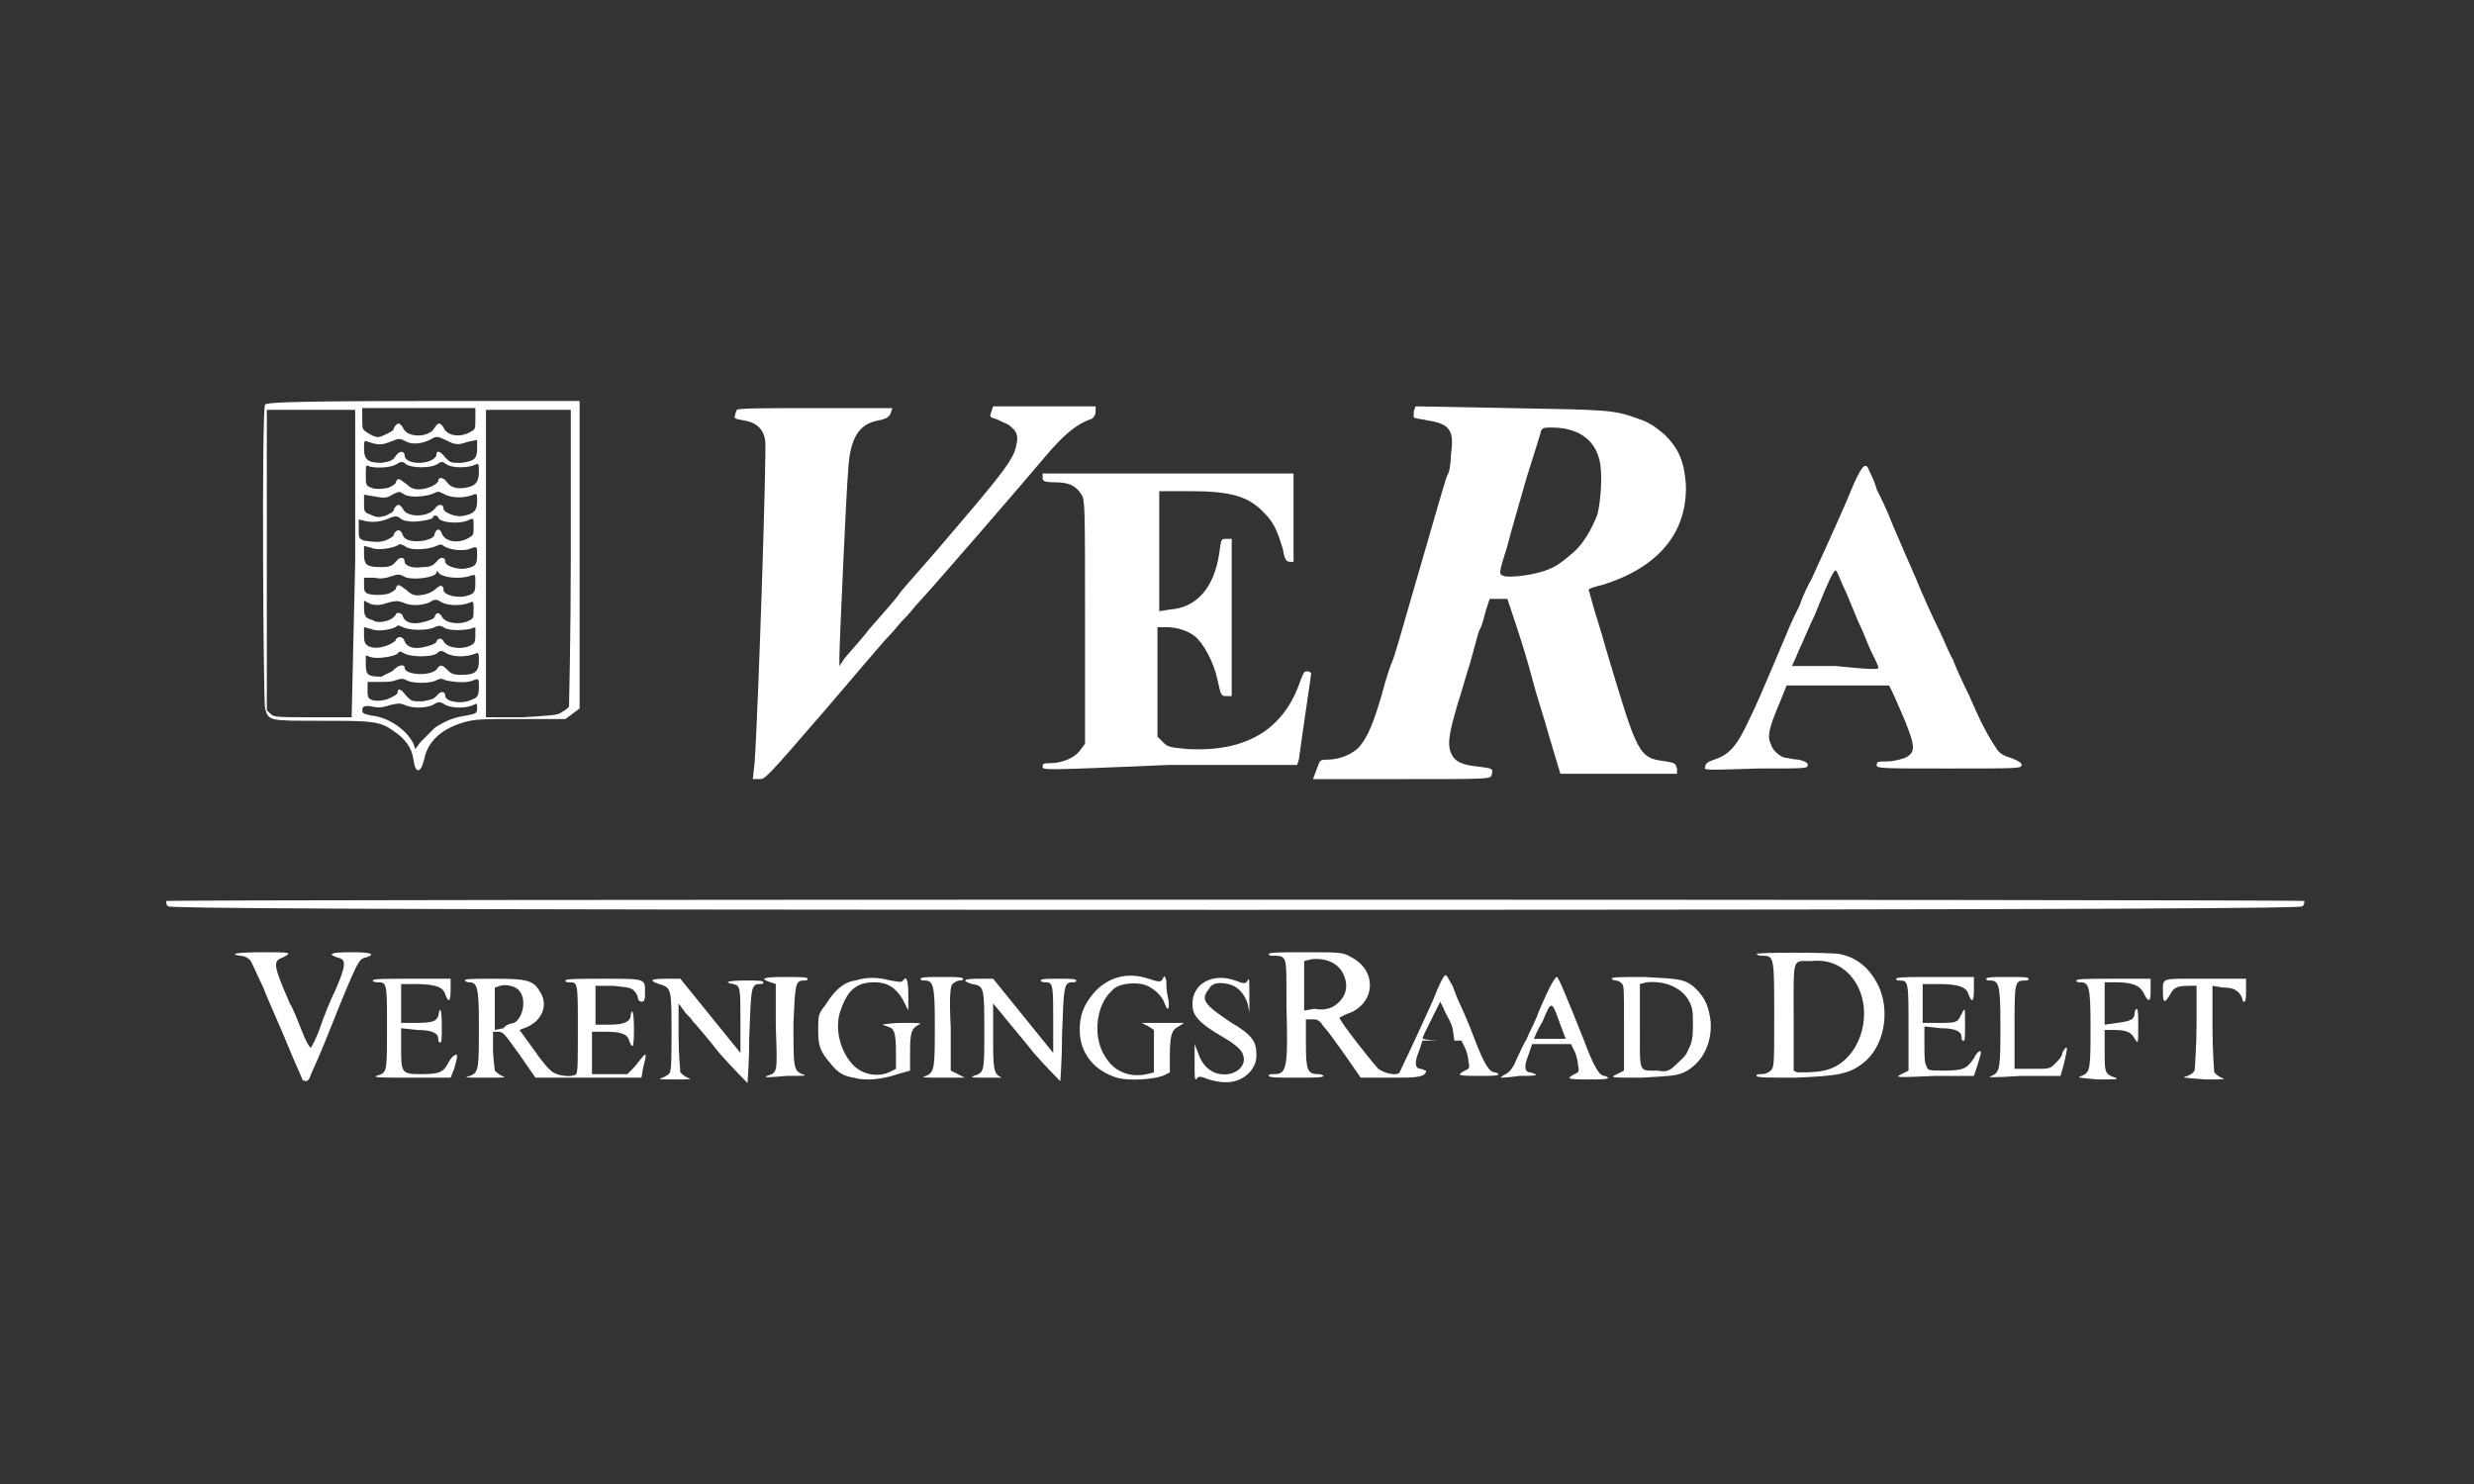 <?xml version="1.0" encoding="utf-8"?>
<!-- Generator: Adobe Illustrator 24.1.2, SVG Export Plug-In . SVG Version: 6.00 Build 0)  -->
<svg version="1.1" id="Laag_1" xmlns="http://www.w3.org/2000/svg" xmlns:xlink="http://www.w3.org/1999/xlink" x="0px" y="0px"
	 viewBox="0 0 140 84" style="enable-background:new 0 0 140 84;" xml:space="preserve">
<rect x="0" y="0" width="140" height="84" fill="#333333" stroke="none"/>
<style type="text/css">
	.st0{fill:#FFFFFF;}
</style>
<g id="layer101">
	<path class="st0" d="M17.1,61.1c0-0.1-0.4-0.9-0.8-1.9c-0.4-1-1.1-2.5-1.4-3.3c-0.4-0.8-0.7-1.6-0.8-1.6c-0.1-0.1-0.3-0.2-0.5-0.2
		c-0.7-0.1-0.2-0.2,1.3-0.2c1.5,0,1.7,0,1.1,0.3c-0.6,0.2-0.5,0.5,0.4,2.6c0.2,0.3,0.5,1.1,0.7,1.6c0.2,0.5,0.4,0.9,0.5,0.9
		c0,0,0.3-0.5,0.5-1.1c0.2-0.6,0.6-1.6,0.9-2.2c0.6-1.4,0.6-1.7,0.1-1.8c-0.6-0.2-0.4-0.3,0.8-0.3c1.1,0,1.4,0.1,0.8,0.3
		c-0.4,0.1-0.4,0-2.2,4.5c-0.4,1-0.8,1.9-0.9,2.1C17.5,61.2,17.3,61.3,17.1,61.1z"/>
	<path class="st0" d="M40.7,59.6c-0.7-0.9-1.4-1.7-1.5-1.8c-0.1-0.2-0.4-0.4-0.5-0.6l-0.3-0.4v1.9c0,1,0.1,1.9,0.1,2
		c0.1,0.1,0.2,0.2,0.4,0.3c0.3,0.1,0.2,0.1-0.7,0.1s-1,0-0.7-0.1c0.2-0.1,0.4-0.2,0.4-0.3c0.1-0.1,0.1-1.1,0.1-2.3
		c0-2.4,0-2.5-0.7-2.7c-0.6-0.2-0.5-0.3,0.4-0.3h0.8l1.7,2.1l1.7,2.1l0-1.7c0-2,0-2.1-0.4-2.2c-0.6-0.1-0.3-0.2,0.7-0.2
		c0.6,0,1,0,1,0.1s-0.1,0.1-0.2,0.1c-0.5,0-0.5,0.2-0.6,3c0,1.4-0.1,2.6-0.1,2.6S41.4,60.4,40.7,59.6z"/>
	<path class="st0" d="M48.3,61c-0.6-0.1-0.9-0.3-1.3-0.8c-0.6-0.7-0.7-1-0.7-1.9c0-0.8,0-0.9,0.4-1.4c0.5-0.8,1-1.3,1.7-1.4
		c0.7-0.2,1.2-0.2,2,0c0.6,0.1,0.6,0.1,0.7,0c0.2-0.3,0.3,0,0.3,0.8v0.9l-0.3-0.6c-0.4-0.7-0.9-1-1.6-1c-1,0-1.5,0.4-1.9,1.5
		c-0.4,1-0.1,2.3,0.6,3.1c0.5,0.6,1.4,0.8,2.1,0.5l0.4-0.2l0-0.9c0-1.2-0.1-1.4-0.5-1.5c-0.2-0.1-0.3-0.1-0.3-0.1
		c0,0,0.5-0.1,1.2-0.1c0.9,0,1.1,0,0.9,0.1c-0.4,0.2-0.5,0.4-0.5,1.5v1.1l-0.7,0.2C49.9,61.1,49,61.2,48.3,61z"/>
	<path class="st0" d="M58.5,59.6c-0.7-0.9-1.5-1.8-1.8-2.2l-0.5-0.6l0,1.7c0,2,0,2.3,0.5,2.5C57,61,56.9,61,55.9,61
		c-0.9,0-1,0-0.8-0.1c0.6-0.2,0.6-0.2,0.6-2.5c0-2.5,0-2.6-0.7-2.7c-0.6-0.2-0.5-0.3,0.4-0.3h0.8l1.7,2.1l1.7,2.1l0-1.8
		c0-1.9,0-2.2-0.4-2.2c-0.1,0-0.3,0-0.3-0.1s0.4-0.1,1-0.1s1,0,1,0.1s-0.1,0.1-0.2,0.1c-0.5,0-0.5,0.2-0.6,3c0,1.4-0.1,2.6-0.1,2.6
		S59.2,60.4,58.5,59.6z"/>
	<path class="st0" d="M63.2,61c-1.3-0.4-2.1-1.4-2.1-2.7c0-0.8,0.2-1.4,0.8-2.1c0.8-0.9,1.9-1.2,3.1-0.8c0.6,0.2,0.7,0.2,0.8,0
		c0.1-0.2,0.1-0.2,0.2,0.1c0,0.2,0,0.6,0.1,1c0.1,0.4,0,0.6,0,0.6c-0.1,0-0.1-0.1-0.2-0.3c-0.1-0.4-0.7-1-1.3-1.1
		c-0.6-0.1-1.4,0-1.7,0.4c-0.9,0.8-1.1,2.7-0.3,3.8c0.5,0.8,1.4,1.1,2.3,0.9l0.4-0.1l0-1.2l0-1.2L65,58.1l-0.4-0.2h1.2l1.2,0
		l-0.3,0.2c-0.4,0.2-0.5,0.5-0.5,1.7v0.9l-0.4,0.2C65.2,61.1,63.9,61.2,63.2,61z"/>
	<path class="st0" d="M67.6,60.1l0-1l0.2,0.5c0.2,0.6,0.5,0.9,0.9,1.1c1,0.4,2-0.3,1.6-1.1c-0.1-0.2-0.4-0.5-1.1-0.9
		c-1.2-0.7-1.6-1.1-1.7-1.6c-0.2-1.3,1-2.1,2.4-1.6c0.5,0.2,0.6,0.2,0.7,0c0.1-0.2,0.1,0,0.1,0.8l0,1l-0.1-0.5
		c-0.2-0.6-0.6-1-1.1-1.1c-0.5-0.1-0.9-0.1-1.1,0.3c-0.5,0.6-0.2,0.9,1.3,1.9c1.2,0.7,1.4,1.1,1.4,1.8c0,0.4-0.1,0.6-0.3,0.9
		c-0.6,0.7-1.4,0.8-2.4,0.5c-0.5-0.2-0.6-0.2-0.7,0C67.6,61.1,67.6,61,67.6,60.1z"/>
	<path class="st0" d="M21.3,60.9c0.6-0.2,0.6-0.1,0.6-2.7c0-2.5,0-2.6-0.5-2.6c-0.1,0-0.3,0-0.3-0.1c0-0.1,0.7-0.1,2.2-0.1h2.2V56
		c0,0.7-0.1,0.8-0.3,0.3c-0.1-0.4-0.5-0.6-1.7-0.6h-0.8v1.1v1.1h0.8c1,0,1.2-0.1,1.3-0.4c0.1-0.6,0.2-0.4,0.2,0.6c0,0.6,0,1-0.1,0.9
		c-0.1,0-0.1-0.1-0.1-0.2c0-0.3-0.3-0.5-1.2-0.5l-0.9-0.1v1.1c0,1.4,0,1.5,1.1,1.5c1.1,0,1.3-0.1,1.6-0.7c0.1-0.2,0.3-0.4,0.4-0.4
		c0.1,0,0.1,0.1-0.1,0.8L25.5,61l-2.2,0C21.6,61,21.1,61,21.3,60.9z"/>
	<path class="st0" d="M26.6,60.9c0.5-0.2,0.5-0.4,0.5-2.9c0-2.2-0.1-2.4-0.6-2.4c-0.1,0-0.2-0.1-0.2-0.1c0-0.1,0.5-0.1,1.7-0.1
		c1.9,0,2.2,0.1,2.6,0.8c0.4,0.7,0.1,1.5-0.7,1.9l-0.5,0.2l0.8,1.1c0.4,0.6,0.9,1.2,1.1,1.3c0.3,0.2,1.1,0.3,1.3,0.1
		c0.1-0.1,0.1-0.7,0.1-2.6c0-2.6,0-2.6-0.5-2.6c-0.1,0-0.2,0-0.2-0.1s0.8-0.1,2.2-0.1c2.4,0,2.3,0,2.3,0.8c0,0.3,0,0.5-0.2,0.5
		c-0.1,0-0.2-0.1-0.2-0.2c0-0.1-0.1-0.3-0.2-0.4c-0.2-0.2-0.3-0.2-1.2-0.3l-1,0v1.1v1.1h0.8c0.9,0,1.2-0.2,1.2-0.6
		c0-0.1,0.1-0.2,0.1-0.1c0.1,0.1,0.1,1.9,0,1.9c-0.1,0-0.1-0.1-0.2-0.3c-0.1-0.4-0.5-0.5-1.4-0.5h-0.7l0,1.2l0,1.2l1,0l1,0l0.3-0.3
		c0.2-0.2,0.4-0.5,0.5-0.6c0.3-0.4,0.3-0.2,0.1,0.5L36.3,61h-3h-3l-0.9-1.3c-0.8-1.1-0.9-1.3-1.2-1.3h-0.3v1c0,0.5,0.1,1.1,0.1,1.2
		c0.1,0.1,0.2,0.2,0.4,0.3c0.3,0.1,0.2,0.1-0.9,0.1C26.3,61,26.2,61,26.6,60.9z M29.1,57.9c0.5-0.3,0.7-1.3,0.3-1.8
		c-0.2-0.3-0.8-0.4-1.1-0.3l-0.3,0.1l0,1.2l0,1.2l0.5-0.1C28.6,58,29,57.9,29.1,57.9z"/>
	<path class="st0" d="M43.4,60.9c0.6-0.2,0.6-0.1,0.5-2.8l0-2.4l-0.3-0.1c-0.6-0.2-0.5-0.3,0.8-0.3c0.8,0,1.3,0,1.3,0.1
		s-0.1,0.1-0.2,0.1c-0.5,0-0.5,0.2-0.6,2.4c0,2.5,0,2.7,0.5,2.9c0.3,0.1,0.2,0.1-0.9,0.1C43.4,61,43.2,61,43.4,60.9z"/>
	<path class="st0" d="M52.4,60.9c0.5-0.2,0.5-0.5,0.5-3c0-2.2-0.1-2.4-0.6-2.4c-0.1,0-0.2,0-0.2-0.1s0.5-0.1,1.2-0.1
		c0.7,0,1.2,0,1.2,0.1s-0.1,0.1-0.2,0.1c-0.1,0-0.3,0.1-0.4,0.2c-0.1,0.1-0.2,0.5-0.1,2.5l0,2.4l0.4,0.2l0.4,0.2h-1.2
		C52.2,61,52.1,61,52.4,60.9z"/>
	<path class="st0" d="M71.8,60.9c0-0.1,0.1-0.1,0.3-0.1c0.7,0,0.8-0.3,0.7-3.8c0-2.4,0-2.6-0.2-2.8c-0.1-0.1-0.3-0.1-0.5-0.1
		c-0.2,0-0.3,0-0.3-0.1s0.8-0.1,2.1-0.1c2,0,2.1,0,2.6,0.3c1.5,0.8,1.3,2.7-0.3,3.2c-0.2,0.1-0.4,0.2-0.4,0.2c0,0.2,1.9,2.6,2.2,2.9
		c0.4,0.3,1.1,0.4,1.2,0.2c0.1-0.2,1-2.1,1.9-4.1c0.3-0.8,0.6-1.4,0.7-1.4c0.1,0,0.2,0.3,0.4,0.6c0.1,0.3,0.3,0.8,0.4,1
		c0.1,0.2,0.5,1.1,0.8,1.9c0.6,1.6,0.9,2,1.2,2c0.1,0,0.2,0.1,0.2,0.1c0,0.1-0.4,0.1-1.1,0.1c-0.6,0-1.1,0-1.1-0.1
		c0,0,0.1-0.1,0.3-0.2c0.2-0.1,0.3-0.1,0.2-0.5c0-0.2-0.1-0.6-0.2-0.8l-0.2-0.4h-1.1h-1.1l-0.2,0.6c-0.3,0.7-0.2,1,0.1,1
		c0.1,0,0.2,0.1,0.3,0.1C80.7,61,80,61,78.9,61H77l-0.9-1.3c-0.5-0.7-1-1.4-1.2-1.6c-0.2-0.3-0.3-0.4-0.6-0.4h-0.4l0,1.4
		c0,1.5,0.1,1.7,0.7,1.7c0.2,0,0.3,0.1,0.3,0.1c0,0.1-0.6,0.1-1.5,0.1C72.4,61,71.8,61,71.8,60.9z M82.2,58.2
		c-0.1-0.4-0.4-0.8-0.5-1.1l-0.2-0.4l-0.5,1c-0.3,0.6-0.5,1-0.5,1.1c0,0,0.4,0.1,0.9,0.1h0.9L82.2,58.2z M75.4,57
		c0.7-0.4,1-1.1,0.6-1.9c-0.3-0.6-1-0.9-1.8-0.8l-0.4,0.1v1.4v1.4l0.6-0.1C74.8,57.2,75.2,57.1,75.4,57z"/>
	<path class="st0" d="M84.9,61c0,0,0.1-0.1,0.3-0.2c0.2-0.1,0.4-0.3,0.6-0.8c0.2-0.4,0.4-0.9,0.6-1.2c0.1-0.3,0.5-1,0.7-1.6
		c0.6-1.4,0.9-1.9,1-1.9c0.1,0,0.7,1.5,1.5,3.5c0.6,1.6,0.9,2.1,1.2,2.1c0.1,0,0.2,0.1,0.2,0.1c0,0.1-0.5,0.1-1.1,0.1
		c-0.6,0-1.1,0-1.1-0.1c0,0,0.1-0.1,0.3-0.2c0.2-0.1,0.3-0.1,0.2-0.5c0-0.2-0.1-0.6-0.2-0.8l-0.2-0.4h-1.1h-1.1l-0.2,0.6
		c-0.3,0.7-0.2,1,0.1,1c0.1,0,0.2,0.1,0.3,0.1c0.1,0.1-0.3,0.1-0.9,0.1C85.3,61,84.9,61,84.9,61z M88.3,58c-0.5-1.4-0.5-1.4-1-0.2
		c-0.3,0.5-0.5,1-0.5,1c0,0,0.4,0,0.9,0h0.9L88.3,58z"/>
	<path class="st0" d="M91.5,60.8l0.4-0.2l0-2.4c0-2.1,0-2.4-0.1-2.5c-0.1-0.1-0.2-0.2-0.4-0.2c-0.1,0-0.2-0.1-0.2-0.1
		c0-0.1,0.5-0.1,1.8-0.1c2,0.1,2.4,0.1,3,0.7c0.5,0.5,0.7,1,0.8,1.8c0.1,1.3-0.5,2.4-1.5,2.9c-0.5,0.2-0.7,0.2-2.4,0.3
		C91.1,61,91.1,61,91.5,60.8z M94.8,60.3c0.2-0.2,0.6-0.5,0.7-0.8c0.2-0.4,0.3-0.6,0.3-1.4c0-0.8,0-1-0.2-1.4
		c-0.4-0.8-1.4-1.2-2.4-1.1l-0.4,0.1l0,2.4c0,2.7-0.1,2.5,1,2.5C94.3,60.7,94.5,60.6,94.8,60.3z"/>
	<path class="st0" d="M99.4,60.9c0-0.1,0.1-0.1,0.3-0.1c0.2,0,0.4-0.1,0.5-0.2c0.2-0.2,0.2-0.3,0.2-3.1c0-3.2,0-3.4-0.6-3.4
		c-0.2,0-0.3,0-0.4-0.1c-0.1-0.1,4.1-0.1,4.7,0c1,0.2,1.7,0.8,2.2,1.8c0.7,1.5,0.3,3.5-0.9,4.4c-0.8,0.6-1.4,0.7-3.8,0.8
		C100.1,61,99.4,61,99.4,60.9z M103.8,60.4c1.8-0.9,2.3-3.8,0.8-5.3c-0.5-0.5-1.2-0.8-2.1-0.7c-1.1,0-1-0.3-1,3.2v3l0.2,0.1
		C102.5,60.7,103.2,60.7,103.8,60.4z"/>
	<path class="st0" d="M107.6,60.8l0.4-0.2l0-2.4c0-2.6,0-2.7-0.5-2.7c-0.1,0-0.2,0-0.2-0.1s0.8-0.1,2.2-0.1h2.2V56
		c0,0.7-0.1,0.8-0.3,0.3c-0.1-0.4-0.5-0.6-1.7-0.6l-0.9,0v1.1v1.1h0.9c0.5,0,0.9,0,1-0.1c0.1,0,0.2-0.2,0.3-0.4
		c0.2-0.4,0.2-0.4,0.2,0.6c0,0.6,0,1-0.1,0.9c-0.1,0-0.1-0.1-0.1-0.2c0-0.3-0.3-0.5-1.2-0.5l-0.9-0.1v1c0,0.5,0,1.1,0.1,1.2
		c0.1,0.3,0.1,0.3,1,0.3c1.1,0,1.3-0.1,1.7-0.7c0.2-0.4,0.4-0.5,0.4-0.3c0,0-0.1,0.4-0.2,0.7l-0.2,0.6h-2.2
		C107.3,61,107.2,61,107.6,60.8z"/>
	<path class="st0" d="M112.7,60.9c0.5-0.2,0.5-0.5,0.5-3c0-2.2-0.1-2.4-0.6-2.4c-0.1,0-0.2,0-0.2-0.1s0.5-0.1,1.2-0.1
		c0.8,0,1.2,0,1.2,0.1s-0.1,0.1-0.2,0.1c-0.6,0-0.6,0.1-0.6,2.7l0,2.3h1c1,0,1,0,1.3-0.3c0.2-0.2,0.4-0.4,0.4-0.6
		c0.1-0.2,0.2-0.3,0.2-0.3c0.1,0,0.1,0-0.1,0.9l-0.2,0.7l-2.2,0C112.7,61,112.4,61,112.7,60.9z"/>
	<path class="st0" d="M117.8,60.9c0.5-0.2,0.5-0.4,0.5-2.9c0-2.2-0.1-2.4-0.6-2.4c-0.1,0-0.2,0-0.2-0.1s0.8-0.1,2.1-0.1h2.1V56
		c0,0.3,0,0.6-0.1,0.6c-0.1,0-0.2-0.2-0.3-0.4c-0.2-0.4-0.6-0.6-1.6-0.6h-0.6v1.1V58l0.7-0.1c0.8-0.1,1-0.2,1-0.6
		c0-0.1,0.1-0.2,0.1-0.2c0.1,0,0.1,0.4,0.1,1c0,1,0,1-0.2,0.7c-0.2-0.4-0.5-0.5-1.2-0.5h-0.5v1.2c0,1.2,0,1.3,0.6,1.5
		c0.2,0.1,0.1,0.1-1,0.1C117.6,61,117.5,61,117.8,60.9z"/>
	<path class="st0" d="M123.8,60.9c0.2-0.1,0.4-0.2,0.4-0.4c0-0.1,0.1-1.3,0.1-2.5l0-2.2l-0.4,0c-0.7,0-0.9,0.1-1.1,0.5
		c-0.3,0.5-0.4,0.5-0.4-0.1c0-0.9-0.2-0.8,2.4-0.8h2.3V56c0,0.4,0,0.7-0.1,0.7c-0.1,0-0.1-0.1-0.1-0.1c0-0.1-0.1-0.3-0.2-0.4
		c-0.2-0.2-0.4-0.3-0.9-0.3l-0.6-0.1v2.4c0,1.3,0.1,2.4,0.1,2.5c0.1,0.1,0.2,0.2,0.4,0.3c0.3,0.1,0.2,0.1-0.9,0.1
		C123.5,61,123.4,61,123.8,60.9z"/>
	<path class="st0" d="M9.5,51.3c-0.1-0.1-0.1-0.2-0.1-0.3c0.1-0.1,120.9-0.1,121,0c0,0.1,0,0.2-0.1,0.3c-0.1,0.1-7.8,0.2-60.5,0.2
		S9.7,51.4,9.5,51.3z"/>
	<path class="st0" d="M42.7,43.2c0.2-2.7,0.7-17.9,0.6-18.3c-0.1-0.6-0.5-1-1.2-1.1c-0.5-0.1-0.6-0.1-0.5-0.3c0-0.1,0.1-0.3,0.1-0.3
		c0-0.1,2-0.1,4.4-0.1h4.4l-0.1,0.3c-0.1,0.2-0.2,0.3-0.7,0.4c-1.1,0.2-1.6,1-1.7,2.8c-0.1,1-0.5,9.9-0.5,10.6l0,0.5l0.2-0.3
		c0.1-0.2,0.8-0.9,1.5-1.8c0.7-0.8,1.5-1.7,1.7-2c0.2-0.3,1.4-1.6,2.5-2.9c3-3.5,3.7-4.4,4-5.1c0.3-0.9,0.2-1.2-0.4-1.6
		c-0.3-0.1-0.6-0.3-0.7-0.3c-0.3-0.1-0.3-0.1-0.2-0.4l0.1-0.3h2.9H62v0.3c0,0.2-0.1,0.3-0.2,0.4c-0.9,0.3-1.6,0.9-2.7,2.2
		c-1,1.2-6.7,7.8-7.3,8.4c-0.3,0.4-0.7,0.8-0.8,0.9c-0.1,0.1-0.4,0.5-0.7,0.8c-0.3,0.3-1.9,2.2-3.7,4.3c-3.2,3.7-3.3,3.8-3.6,3.8
		h-0.4L42.7,43.2z"/>
	<path class="st0" d="M23.4,43c-0.1-0.7-0.5-1.2-1.1-1.6c-0.8-0.6-1.3-0.6-4.2-0.6c-2.9,0-2.9,0-3.1-0.7c-0.1-0.4-0.2-16.9,0-17.2
		c0.1-0.1,0.9-0.2,8.9-0.2h8.9v8.7v8.7l-0.4,0.3l-0.4,0.3h-2.5c-2.3,0-2.6,0-3.3,0.2c-1.3,0.4-2,1.1-2.2,2.1
		C23.8,43.8,23.5,43.8,23.4,43z M24.6,41.2c0.6-0.4,1.1-0.6,1.8-0.7c0.5-0.1,0.6-0.1,0.6-0.4c0-0.3,0-0.3-0.2-0.2
		c-0.4,0.2-1.2,0.2-1.6,0c-0.3-0.2-0.4-0.2-0.7,0c-0.4,0.2-1.2,0.2-1.6,0c-0.3-0.1-0.3-0.1-0.8,0c-0.3,0.1-0.6,0.2-1,0.1
		c-0.5-0.1-0.6,0-0.6,0.2c0,0.2,0.1,0.2,0.5,0.3c1,0.1,2,0.8,2.4,1.6l0.1,0.3l0.3-0.4C24,41.8,24.4,41.4,24.6,41.2z M20.1,31.8
		l0-8.6h-2.5h-2.5l0,8.5l0,8.5l0.2,0.2c0.2,0.2,0.4,0.2,2.4,0.2l2.2,0L20.1,31.8z M31.8,40.3c0.2-0.1,0.3-0.2,0.4-0.3
		c0-0.1,0.1-3.9,0.1-8.5v-8.3h-2.4h-2.4v8.7v8.7h2.1C31.1,40.5,31.6,40.5,31.8,40.3z M22.1,39.5c0.2-0.1,0.4-0.2,0.4-0.3
		c0-0.3,0.2-0.2,0.5,0.2c0.3,0.3,0.3,0.3,0.9,0.3c0.5-0.1,0.6-0.1,0.8-0.3c0.2-0.3,0.5-0.3,0.5,0c0,0.3,0.9,0.5,1.5,0.2
		c0.3-0.1,0.4-0.2,0.4-0.7c0-0.5,0-0.5-0.3-0.4c-0.4,0.2-1.2,0.1-1.6,0c-0.2-0.1-0.3-0.1-0.5,0c-0.3,0.2-1.4,0.2-1.7,0
		c-0.2-0.1-0.3-0.1-0.6,0c-0.2,0.1-0.6,0.1-1,0.1l-0.6,0V39c0,0.4,0,0.5,0.2,0.6C21.2,39.7,21.7,39.7,22.1,39.5z M22.3,37.9
		c0.3-0.3,0.6-0.3,0.6-0.1c0,0.4,1.4,0.5,1.8,0.1c0.2-0.3,0.3-0.3,0.6,0c0.2,0.2,0.3,0.3,0.8,0.3c0.8,0,1-0.2,1-0.8
		c0-0.4,0-0.5-0.2-0.4c-0.5,0.2-1.2,0.2-1.6,0c-0.3-0.2-0.4-0.2-0.6,0c-0.3,0.2-1.4,0.2-1.8,0c-0.2-0.1-0.3-0.2-0.4,0
		c-0.3,0.2-1.2,0.3-1.5,0.2l-0.3-0.1v0.5c0,0.6,0.1,0.7,0.9,0.7C21.9,38.1,22.1,38.1,22.3,37.9z M22,36.5c0.2-0.1,0.4-0.2,0.4-0.3
		c0.1-0.2,0.4-0.2,0.5,0.1c0.1,0.3,0.5,0.5,1.2,0.3c0.4-0.1,0.6-0.2,0.6-0.3c0.1-0.2,0.3-0.2,0.4,0c0.2,0.4,1.1,0.5,1.6,0.2
		c0.2-0.1,0.2-0.3,0.2-0.6v-0.4l-0.3,0.1c-0.5,0.1-1.3,0.1-1.5-0.1c-0.2-0.1-0.3-0.1-0.5,0c-0.4,0.2-1.4,0.2-1.8,0
		c-0.2-0.1-0.3-0.1-0.3-0.1c-0.1,0.2-1.1,0.4-1.5,0.2l-0.4-0.1l0,0.5c0,0.4,0.1,0.5,0.3,0.6C21.2,36.7,21.5,36.7,22,36.5z M22.2,35
		c0.1-0.1,0.2-0.2,0.2-0.2c0-0.2,0.4-0.1,0.4,0.1c0.1,0.3,0.5,0.5,1.2,0.3c0.4-0.1,0.6-0.2,0.6-0.3c0.1-0.3,0.3-0.2,0.4,0
		c0.2,0.4,1.1,0.5,1.6,0.2c0.2-0.1,0.2-0.2,0.2-0.6c0-0.4,0-0.5-0.2-0.4c-0.4,0.2-1.2,0.2-1.6,0c-0.3-0.2-0.4-0.2-0.7,0
		c-0.5,0.2-1.1,0.2-1.5,0c-0.3-0.1-0.4-0.1-0.8,0c-0.3,0.1-0.6,0.2-1,0.1L20.6,34v0.4c0,0.5,0.1,0.6,0.5,0.7
		C21.3,35.3,21.9,35.2,22.2,35z M22,33.6c0.2-0.1,0.4-0.2,0.4-0.3c0.1-0.3,0.2-0.2,0.6,0.1c0.2,0.2,0.4,0.3,0.6,0.3
		c0.5,0,0.9-0.2,1.1-0.4c0.2-0.2,0.4-0.2,0.4,0.1c0,0.3,0.9,0.5,1.4,0.3c0.4-0.1,0.4-0.3,0.4-0.8c0-0.4,0-0.4-0.3-0.3
		c-0.6,0.2-1.6,0.1-1.8-0.2c-0.1-0.1-0.1-0.1-0.1,0c0,0.3-1.5,0.5-1.9,0.2c-0.2-0.1-0.3-0.1-0.6,0c-0.3,0.1-0.6,0.2-1,0.1l-0.6,0V33
		c0,0.4,0,0.5,0.2,0.6C21.1,33.7,21.6,33.7,22,33.6z M22.4,31.8c0.2-0.3,0.5-0.3,0.5,0c0,0.2,0.4,0.4,1,0.3c0.5,0,0.6-0.1,0.8-0.3
		c0.2-0.3,0.5-0.3,0.5,0c0,0.2,0.5,0.4,1,0.4c0.7-0.1,0.8-0.2,0.8-0.8c0-0.5,0-0.5-0.5-0.3c-0.5,0.1-1.1,0-1.4-0.2
		c-0.1-0.1-0.2-0.1-0.4,0c-0.4,0.2-1.5,0.3-1.8,0c-0.2-0.1-0.3-0.1-0.3-0.1C22.4,31,21.4,31.2,21,31l-0.4-0.1v0.5
		c0,0.6,0.2,0.7,1,0.7C22.1,32.1,22.2,32,22.4,31.8z M21.8,30.6c0.2-0.1,0.5-0.2,0.5-0.4c0.2-0.3,0.4-0.2,0.5,0.1
		c0.1,0.3,0.6,0.4,1.2,0.3c0.4-0.1,0.6-0.2,0.6-0.4c0.1-0.3,0.3-0.3,0.4,0c0.2,0.5,1,0.6,1.6,0.2c0.2-0.1,0.2-0.2,0.2-0.6
		c0-0.4,0-0.5-0.2-0.4c-0.5,0.3-1.7,0.2-1.8-0.1c0-0.1-0.3-0.2-0.3,0c0,0.1-1,0.3-1.4,0.2c-0.2,0-0.4-0.1-0.5-0.2
		c-0.2-0.1-0.2-0.1-0.5,0c-0.4,0.2-0.9,0.3-1.4,0.2l-0.4-0.1V30c0,0.4,0,0.5,0.3,0.6C21.3,30.7,21.4,30.7,21.8,30.6z M21.8,29.2
		c0.2-0.1,0.5-0.2,0.5-0.4c0.2-0.3,0.3-0.3,0.5,0c0.2,0.5,1.4,0.5,1.8,0c0.2-0.3,0.5-0.3,0.5,0c0,0.2,0.7,0.5,1.1,0.4
		c0.6-0.1,0.8-0.3,0.8-0.8c0-0.4,0-0.5-0.2-0.4c-0.5,0.2-1.2,0.2-1.6,0c-0.4-0.2-0.4-0.2-0.6-0.1c-0.4,0.2-1.3,0.3-1.7,0.1
		c-0.3-0.2-0.3-0.2-0.7,0c-0.3,0.2-0.5,0.2-1,0.1L20.6,28v0.5c0,0.4,0,0.5,0.3,0.6C21.3,29.3,21.4,29.3,21.8,29.2z M22,27.6
		c0.2-0.1,0.4-0.2,0.4-0.3c0.1-0.3,0.2-0.2,0.6,0.1c0.2,0.2,0.4,0.3,0.7,0.3c0.5,0,1.1-0.3,1.1-0.5c0-0.2,0.3-0.2,0.5,0.1
		c0.2,0.3,0.6,0.4,1.1,0.3c0.5-0.1,0.7-0.3,0.7-0.9c0-0.4,0-0.5-0.2-0.4c-0.4,0.2-1.3,0.2-1.6,0c-0.3-0.2-0.3-0.2-0.6,0
		c-0.4,0.2-1.3,0.2-1.7,0c-0.2-0.2-0.3-0.2-0.6,0c-0.4,0.2-1.2,0.2-1.5,0.1c-0.2-0.1-0.2-0.1-0.2,0.5c0,0.5,0,0.6,0.3,0.7
		C21.2,27.7,21.6,27.7,22,27.6z M22.4,25.8c0.2-0.3,0.5-0.3,0.5,0c0,0.2,0.3,0.4,0.8,0.4c0.5,0,1-0.2,1-0.5c0-0.2,0.2-0.2,0.5,0.2
		c0.3,0.3,0.3,0.3,0.9,0.3c0.7-0.1,0.9-0.2,0.9-0.8v-0.5L26.5,25c-0.6,0.2-0.7,0.2-1.3-0.1c-0.4-0.2-0.5-0.2-0.7-0.1
		C24,25.1,23.4,25.2,23,25c-0.4-0.2-0.4-0.2-0.9,0c-0.5,0.2-0.7,0.2-1.3,0c-0.2-0.1-0.2,0-0.2,0.4c0,0.6,0.2,0.8,1,0.8
		C22.1,26.1,22.2,26.1,22.4,25.8z M21.8,24.6c0.2-0.1,0.5-0.2,0.5-0.4c0.2-0.3,0.3-0.3,0.5,0c0.2,0.6,1.5,0.6,1.8,0
		c0.2-0.3,0.3-0.3,0.5,0c0.2,0.5,1,0.6,1.6,0.2c0.2-0.1,0.2-0.2,0.2-0.7v-0.6h-3.2h-3.2v0.6c0,0.6,0,0.6,0.3,0.8
		C21.3,24.8,21.4,24.8,21.8,24.6z"/>
	<path class="st0" d="M59,43.4c0-0.2,0.1-0.2,0.4-0.2c0.7,0,1.4-0.3,1.7-0.7l0.3-0.4v-6.9c0-6.5,0-6.9-0.2-7.2
		c-0.3-0.5-0.7-0.7-1.5-0.7c-0.7,0-0.7-0.1-0.7-0.3v-0.2h7.1h7.1v2.5v2.5h-0.2c-0.2,0-0.3-0.1-0.4-0.7c-0.3-1-0.5-1.5-1-2
		c-0.9-1-1.9-1.3-4.3-1.3h-1.7v3.4v3.4l0.6-0.1c1.5-0.1,2.5-1.2,2.8-3.2c0.1-0.8,0.1-0.8,0.4-0.8h0.3V35v4.4h-0.3
		c-0.3,0-0.3,0-0.5-0.9c-0.2-1-0.8-2.1-1.3-2.5c-0.4-0.3-1-0.5-1.6-0.5h-0.5l0,3.1l0,3.1l0.3,0.3c0.3,0.3,0.4,0.3,1.4,0.4
		c2,0.1,3.4-0.3,4.5-1.1c0.9-0.7,1.5-1.6,1.9-2.8c0.2-0.5,0.2-0.5,0.4-0.5c0.1,0,0.2,0.1,0.2,0.1c0,0.1-0.5,3.4-0.7,4.9l-0.1,0.3
		h-7.3C59.1,43.6,59,43.6,59,43.4z"/>
	<path class="st0" d="M74.6,43.3c0.1-0.3,0.2-0.3,0.5-0.3c0.7,0,1.4-0.3,1.8-0.7c0.5-0.6,0.8-1.3,1.3-3c0.2-0.8,0.5-1.7,0.6-1.9
		c0.1-0.2,0.5-1.6,0.9-3c1.6-5.5,2.1-7.3,2.2-7.5c0.1-0.1,0.2-0.6,0.2-1.1c0.2-1.4,0-1.8-1.3-2c-0.4-0.1-0.8-0.1-0.8-0.2
		c0,0,0-0.2,0-0.3l0.1-0.3l5.4,0.1c5.6,0.1,5.8,0.1,7.2,0.6c0.6,0.2,0.9,0.4,1.5,0.9c0.8,0.8,1.1,1.5,1.2,2.8
		c0.1,2.7-1.5,4.7-4.7,5.7c-0.4,0.1-0.8,0.2-0.8,0.3c0,0,0.1,0.3,0.2,0.7c0.1,0.4,0.5,1.6,0.8,2.7c1.8,6,1.8,6.1,3.4,6.3
		c0.5,0.1,0.5,0.1,0.6,0.4l0,0.3h-3.3h-3.3l-0.6-2c-0.3-1.1-0.8-2.6-1-3.4c-0.2-0.8-0.6-2.1-0.9-3l-0.5-1.5l-0.5,0l-0.5,0l-0.2,0.6
		c-0.1,0.3-0.2,0.9-0.4,1.2c-0.1,0.3-0.3,1.1-0.5,1.8c-0.2,0.6-0.5,1.7-0.7,2.3c-0.5,1.7-0.6,2.3-0.4,2.8c0.2,0.5,0.6,0.7,1.6,0.8
		c0.8,0.1,0.8,0.1,0.7,0.5c-0.1,0.2-0.3,0.2-5.1,0.2h-5L74.6,43.3z M87.1,32.4c0.8-0.2,1.2-0.5,1.9-1.1c0.6-0.5,1.1-1.4,1.4-2.2
		c0.2-0.8,0.3-2.4,0.1-3.1c-0.3-1.2-1.3-1.8-2.7-1.8c-0.4,0-0.5,0-0.6,0.2c0,0.1-0.4,1.3-0.8,2.6c-0.4,1.4-0.9,3.1-1.1,3.9
		c-0.5,1.6-0.5,1.6-0.2,1.7C85.3,32.7,86.4,32.6,87.1,32.4z"/>
	<path class="st0" d="M96.5,43.4c0-0.2,0.2-0.3,0.5-0.4c0.9-0.3,1.3-0.8,2-2.3c0.4-0.8,0.9-2,1.2-2.7c0.3-0.7,0.8-1.9,1.1-2.6
		c0.3-0.7,0.6-1.2,0.6-1.3c0,0,0.2-0.6,0.6-1.3c1.1-2.4,2-4.4,2.4-5.4c0.5-1.1,0.7-1.3,0.9-0.7c0.1,0.2,0.3,0.6,0.4,1
		c0.2,0.4,0.6,1.2,0.9,2c0.3,0.7,0.9,2.1,1.3,3c0.4,1,1,2.3,1.3,2.9c0.3,0.6,0.6,1.4,0.8,1.7c0.1,0.3,0.5,1.2,0.9,2
		c0.6,1.4,1.1,2.4,1.6,3.1c0.1,0.2,0.4,0.4,0.8,0.5c0.5,0.2,0.6,0.3,0.6,0.4c0,0.2-0.2,0.2-4.1,0.2c-3.9,0-4.1,0-4.1-0.2
		c0-0.2,0.1-0.2,0.6-0.2c0.3,0,0.7-0.1,1-0.2c0.6-0.3,0.6-0.6,0-2.1c-0.3-0.7-0.6-1.4-0.7-1.6l-0.2-0.4h-2.9h-2.9l-0.4,1
		c-0.6,1.4-0.7,1.9-0.5,2.3c0.1,0.4,0.6,0.8,0.9,0.8c0.1,0,0.4,0.1,0.7,0.1c0.4,0.1,0.5,0.2,0.5,0.3c0,0.2-0.1,0.2-2.8,0.2
		C96.4,43.6,96.4,43.6,96.5,43.4z M106.3,37.8c0-0.1-0.2-0.5-0.4-0.9c-0.2-0.4-0.4-1-0.6-1.4c-0.2-0.4-0.5-1.2-0.8-1.9
		c-0.3-0.6-0.5-1.2-0.6-1.3c-0.1-0.1-0.4,0.5-1.2,2.5c-0.3,0.6-0.7,1.6-0.9,2c-0.2,0.5-0.4,0.9-0.4,0.9c0,0,1.1,0,2.5,0
		C105.8,37.9,106.3,37.9,106.3,37.8z"/>
</g>
</svg>
